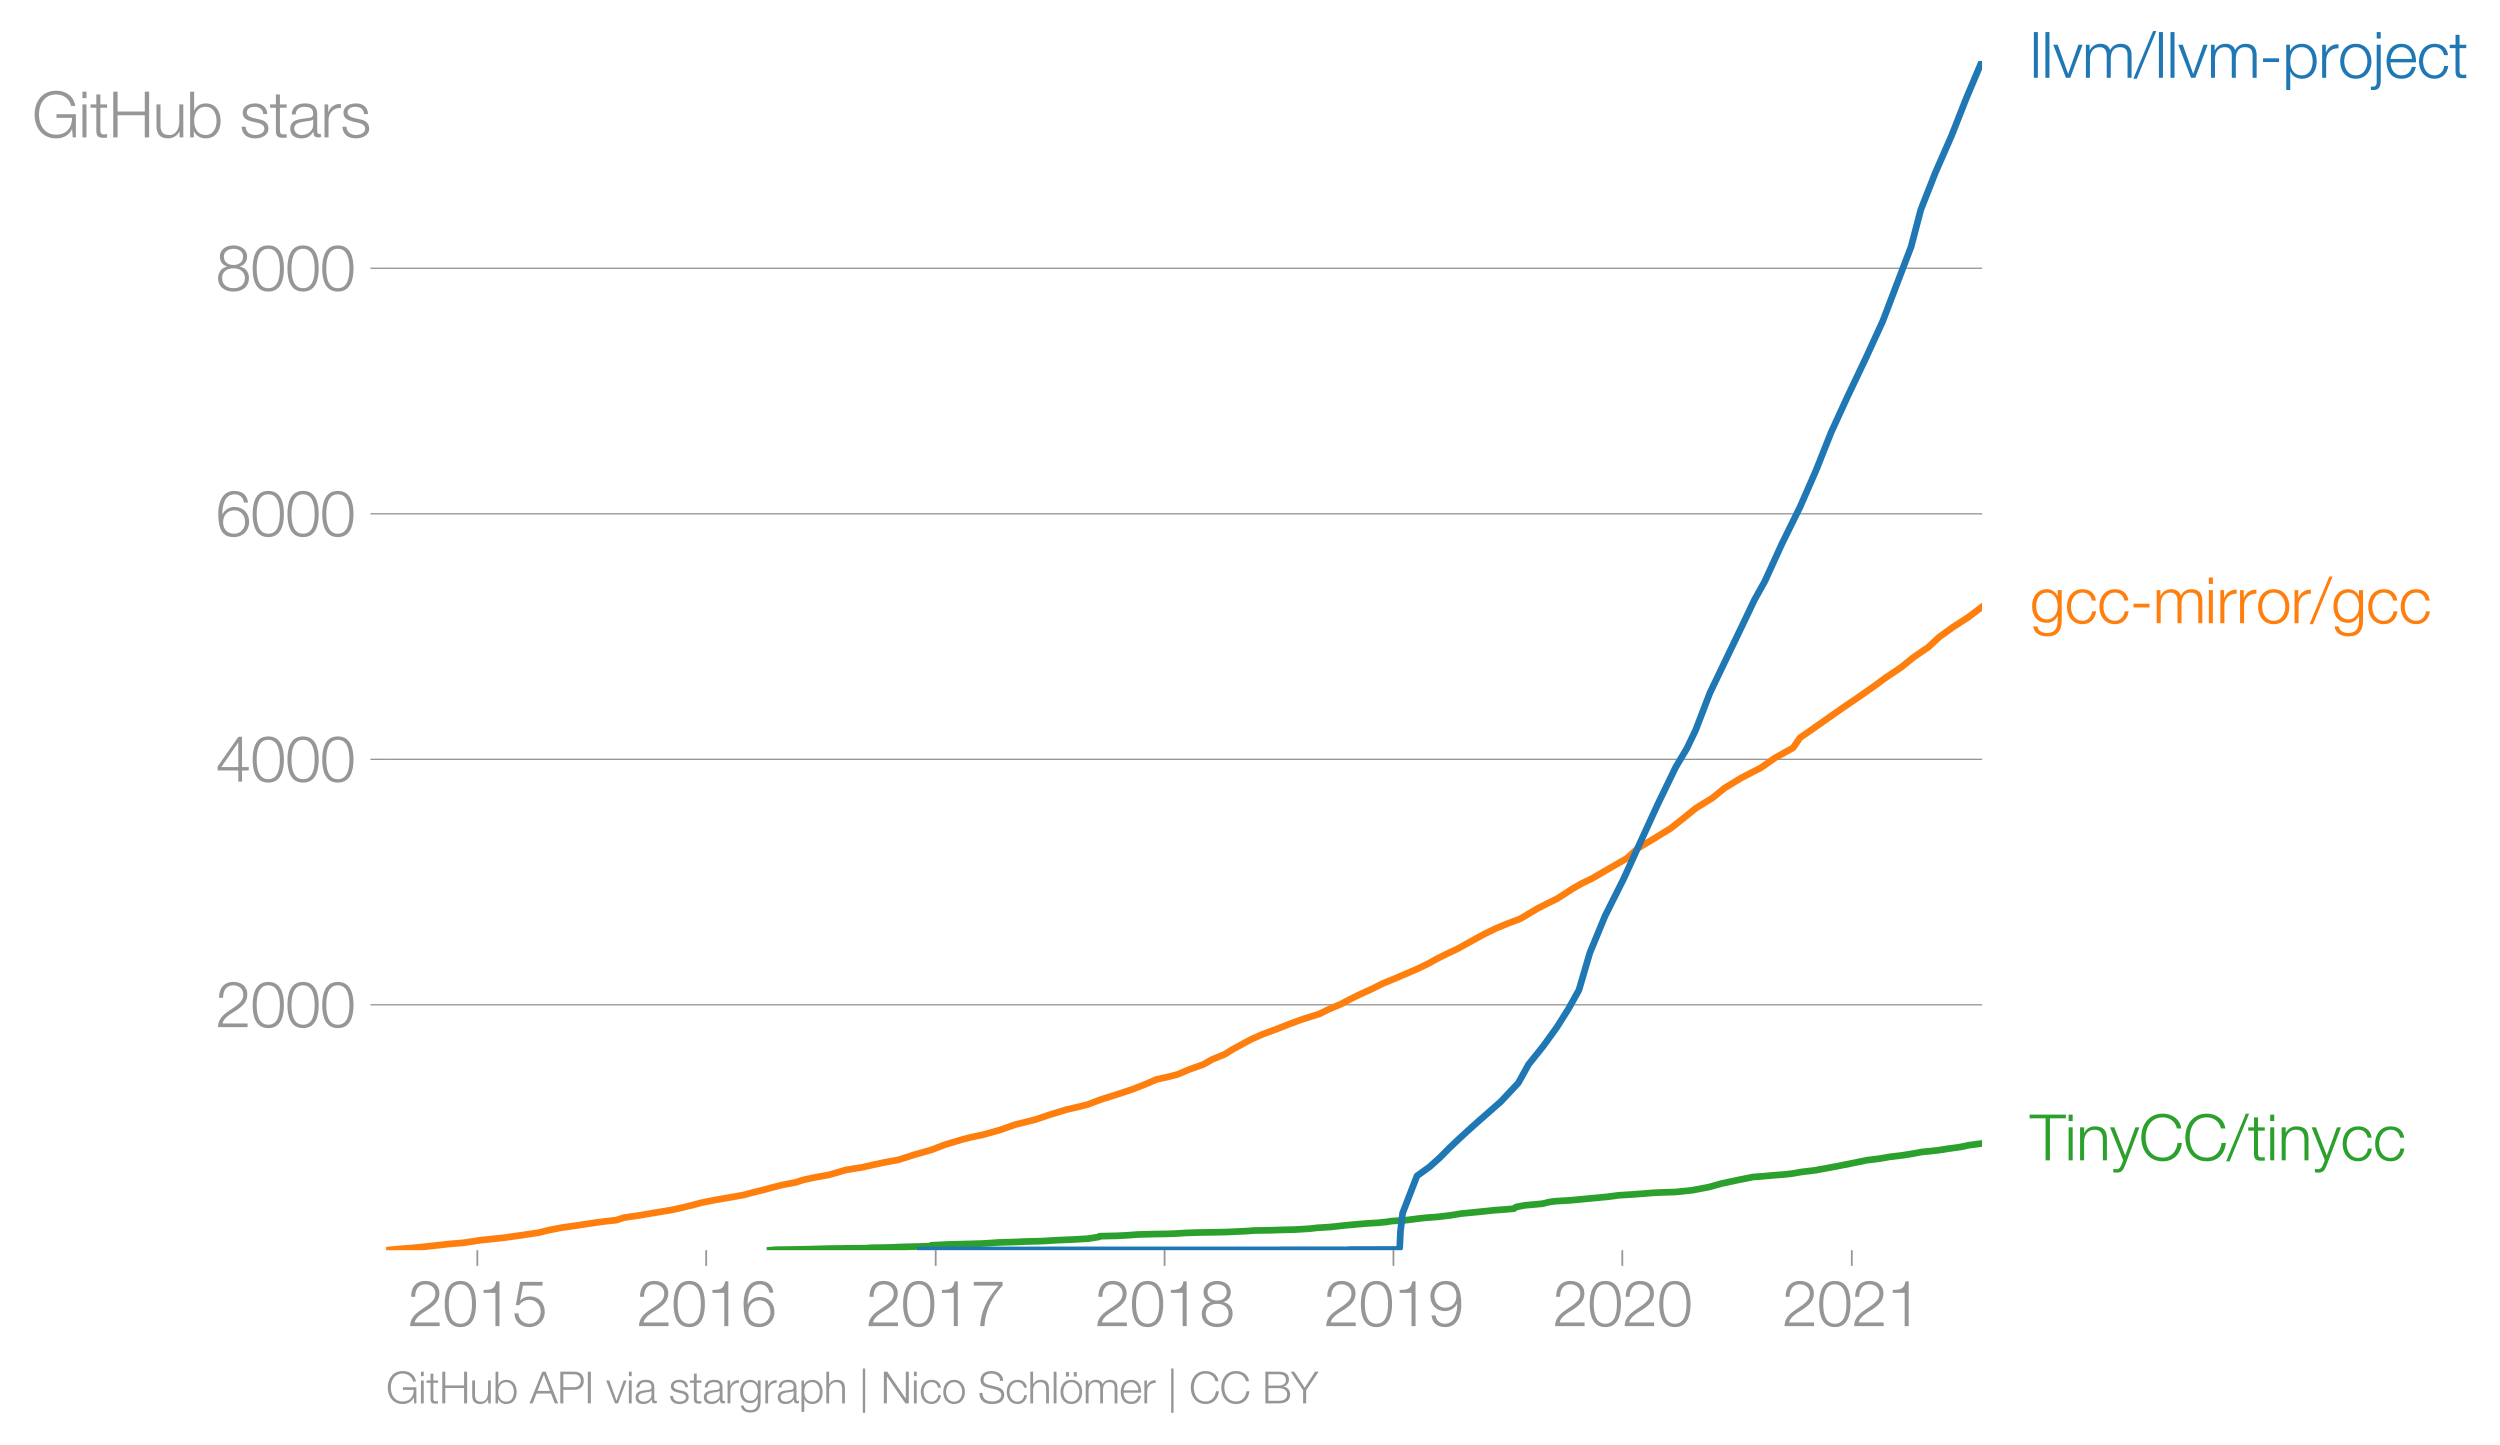 <svg height="431.076" viewBox="0 0 559.415 323.307" width="745.886" xmlns="http://www.w3.org/2000/svg" xmlns:xlink="http://www.w3.org/1999/xlink"><defs><style>*{stroke-linecap:butt;stroke-linejoin:round}</style></defs><g id="figure_1"><path d="M0 323.307h559.415V0H0z" style="fill:none" id="patch_1"/><g id="axes_1"><path d="M86.396 279.752h357.12V13.64H86.396z" style="fill:none" id="patch_2"/><g id="matplotlib.axis_1"><g id="xtick_1"><g id="line2d_1"><defs><path d="M0 0v3.5" id="me6a725e84d" style="stroke:#969696;stroke-width:.4"/></defs><use style="fill:#969696;stroke:#969696;stroke-width:.4" x="106.813" xlink:href="#me6a725e84d" y="279.752"/></g><g style="fill:#969696" transform="matrix(.14 0 0 -.14 91.247 296.749)" id="text_1"><defs><path d="M3181 371H691c109 602 909 999 1344 1293 583 378 1127 845 1127 1594 0 832-608 1260-1389 1260-973 0-1453-665-1434-1587h403c-12 659 276 1248 1012 1248 544 0 1004-333 1004-915 0-358-128-595-371-845C1626 1658 262 1331 230 0h2951v371z" id="HelveticaNeue-Light-32" transform="scale(.016)"/><path d="M1779 4179c1024 0 1159-1190 1159-1965 0-780-135-1971-1159-1971S621 1434 621 2214c0 775 134 1965 1158 1965zm0 339C474 4518 218 3258 218 2208 218 1165 474-96 1779-96c1306 0 1562 1261 1562 2310 0 1044-256 2304-1562 2304z" id="HelveticaNeue-Light-30" transform="scale(.016)"/><path d="M621 3328h1184V0h403v4480h-326c-122-826-557-838-1261-864v-288z" id="HelveticaNeue-Light-31" transform="scale(.016)"/><path d="M230 1280C250 429 870-96 1702-96c858 0 1556 640 1556 1517 0 902-583 1549-1504 1549-346 0-724-154-948-416l-12 12 288 1485h1958v371H800L365 2099h345c218 339 602 531 999 531 665 0 1145-505 1145-1164 0-653-428-1223-1120-1223-614 0-1081 416-1100 1037H230z" id="HelveticaNeue-Light-35" transform="scale(.016)"/></defs><use xlink:href="#HelveticaNeue-Light-32"/><use x="55.6" xlink:href="#HelveticaNeue-Light-30"/><use x="111.2" xlink:href="#HelveticaNeue-Light-31"/><use x="166.8" xlink:href="#HelveticaNeue-Light-35"/></g></g><g id="xtick_2"><use style="fill:#969696;stroke:#969696;stroke-width:.4" x="158.025" xlink:href="#me6a725e84d" y="279.752" id="line2d_2"/><g style="fill:#969696" transform="matrix(.14 0 0 -.14 142.46 296.749)" id="text_2"><defs><path d="M1856 2579c685 0 1082-531 1082-1184 0-621-436-1152-1076-1152-780 0-1120 519-1120 1152 0 659 410 1184 1114 1184zm1376 768c-96 781-589 1171-1376 1171-1466 0-1600-1702-1600-2233C256 538 736-96 1824-96c883 0 1517 646 1517 1517 0 877-583 1497-1479 1497-505 0-979-300-1190-742h-13c0 813 192 2003 1235 2003 519 0 864-339 935-832h403z" id="HelveticaNeue-Light-36" transform="scale(.016)"/></defs><use xlink:href="#HelveticaNeue-Light-32"/><use x="55.6" xlink:href="#HelveticaNeue-Light-30"/><use x="111.2" xlink:href="#HelveticaNeue-Light-31"/><use x="166.8" xlink:href="#HelveticaNeue-Light-36"/></g></g><g id="xtick_3"><use style="fill:#969696;stroke:#969696;stroke-width:.4" x="209.378" xlink:href="#me6a725e84d" y="279.752" id="line2d_3"/><g style="fill:#969696" transform="matrix(.14 0 0 -.14 193.812 296.749)" id="text_3"><defs><path d="M326 4051h2477C1562 2637 1069 1517 960 0h435c103 2086 1255 3469 1811 4051v371H326v-371z" id="HelveticaNeue-Light-37" transform="scale(.016)"/></defs><use xlink:href="#HelveticaNeue-Light-32"/><use x="55.6" xlink:href="#HelveticaNeue-Light-30"/><use x="111.2" xlink:href="#HelveticaNeue-Light-31"/><use x="166.8" xlink:href="#HelveticaNeue-Light-37"/></g></g><g id="xtick_4"><use style="fill:#969696;stroke:#969696;stroke-width:.4" x="260.591" xlink:href="#me6a725e84d" y="279.752" id="line2d_4"/><g style="fill:#969696" transform="matrix(.14 0 0 -.14 245.025 296.749)" id="text_4"><defs><path d="M1779 243c-627 0-1139 339-1139 1011 0 660 525 986 1139 973 602 13 1139-326 1139-973 0-684-512-1011-1139-1011zm1357 3155c0 768-698 1120-1363 1120-659 0-1357-352-1357-1120 0-492 262-844 730-985v-13c-551-102-896-563-909-1146C237 352 941-96 1779-96c839 0 1543 448 1543 1350 0 602-340 1031-916 1146v13c455 134 730 499 730 985zm-1357-832c-473-12-960 231-960 832 0 512 467 781 960 781 538 0 954-269 954-781 0-576-461-844-954-832z" id="HelveticaNeue-Light-38" transform="scale(.016)"/></defs><use xlink:href="#HelveticaNeue-Light-32"/><use x="55.6" xlink:href="#HelveticaNeue-Light-30"/><use x="111.2" xlink:href="#HelveticaNeue-Light-31"/><use x="166.8" xlink:href="#HelveticaNeue-Light-38"/></g></g><g id="xtick_5"><use style="fill:#969696;stroke:#969696;stroke-width:.4" x="311.804" xlink:href="#me6a725e84d" y="279.752" id="line2d_5"/><g style="fill:#969696" transform="matrix(.14 0 0 -.14 296.237 296.749)" id="text_5"><defs><path d="M1702 1843c-684 0-1081 531-1081 1184 0 621 435 1152 1075 1152 781 0 1120-518 1120-1152 0-659-410-1184-1114-1184zM326 1075C422 294 915-96 1702-96c1466 0 1600 1702 1600 2234 0 1747-480 2380-1568 2380-883 0-1516-646-1516-1516 0-877 582-1498 1478-1498 506 0 979 301 1190 742h13c0-812-192-2003-1235-2003-518 0-864 339-934 832H326z" id="HelveticaNeue-Light-39" transform="scale(.016)"/></defs><use xlink:href="#HelveticaNeue-Light-32"/><use x="55.6" xlink:href="#HelveticaNeue-Light-30"/><use x="111.2" xlink:href="#HelveticaNeue-Light-31"/><use x="166.8" xlink:href="#HelveticaNeue-Light-39"/></g></g><g id="xtick_6"><use style="fill:#969696;stroke:#969696;stroke-width:.4" x="363.016" xlink:href="#me6a725e84d" y="279.752" id="line2d_6"/><g style="fill:#969696" transform="matrix(.14 0 0 -.14 347.45 296.749)" id="text_6"><use xlink:href="#HelveticaNeue-Light-32"/><use x="55.6" xlink:href="#HelveticaNeue-Light-30"/><use x="111.2" xlink:href="#HelveticaNeue-Light-32"/><use x="166.8" xlink:href="#HelveticaNeue-Light-30"/></g></g><g id="xtick_7"><use style="fill:#969696;stroke:#969696;stroke-width:.4" x="414.369" xlink:href="#me6a725e84d" y="279.752" id="line2d_7"/><g style="fill:#969696" transform="matrix(.14 0 0 -.14 398.803 296.749)" id="text_7"><use xlink:href="#HelveticaNeue-Light-32"/><use x="55.6" xlink:href="#HelveticaNeue-Light-30"/><use x="111.2" xlink:href="#HelveticaNeue-Light-32"/><use x="166.8" xlink:href="#HelveticaNeue-Light-31"/></g></g></g><g id="matplotlib.axis_2"><g id="ytick_1"><path clip-path="url(#pe283c16b9a)" d="M86.396 224.843h357.12" style="fill:none;stroke:#969696;stroke-linecap:square;stroke-width:.3" id="line2d_8"/><g id="line2d_9"><defs><path d="M0 0h-3.5" id="mc6b9510b27" style="stroke:#969696;stroke-width:.3"/></defs><use style="fill:#969696;stroke:#969696;stroke-width:.3" x="86.396" xlink:href="#mc6b9510b27" y="224.843"/></g><g style="fill:#969696" transform="matrix(.14 0 0 -.14 48.264 229.841)" id="text_8"><use xlink:href="#HelveticaNeue-Light-32"/><use x="55.6" xlink:href="#HelveticaNeue-Light-30"/><use x="111.2" xlink:href="#HelveticaNeue-Light-30"/><use x="166.8" xlink:href="#HelveticaNeue-Light-30"/></g></g><g id="ytick_2"><path clip-path="url(#pe283c16b9a)" d="M86.396 169.907h357.12" style="fill:none;stroke:#969696;stroke-linecap:square;stroke-width:.3" id="line2d_10"/><use style="fill:#969696;stroke:#969696;stroke-width:.3" x="86.396" xlink:href="#mc6b9510b27" y="169.907" id="line2d_11"/><g style="fill:#969696" transform="matrix(.14 0 0 -.14 48.264 174.905)" id="text_9"><defs><path d="M192 1114h2067V0h371v1114h672v339h-672v3027h-364L192 1504v-390zm365 339 1689 2438h13V1453H557z" id="HelveticaNeue-Light-34" transform="scale(.016)"/></defs><use xlink:href="#HelveticaNeue-Light-34"/><use x="55.6" xlink:href="#HelveticaNeue-Light-30"/><use x="111.2" xlink:href="#HelveticaNeue-Light-30"/><use x="166.8" xlink:href="#HelveticaNeue-Light-30"/></g></g><g id="ytick_3"><path clip-path="url(#pe283c16b9a)" d="M86.396 114.97h357.12" style="fill:none;stroke:#969696;stroke-linecap:square;stroke-width:.3" id="line2d_12"/><use style="fill:#969696;stroke:#969696;stroke-width:.3" x="86.396" xlink:href="#mc6b9510b27" y="114.97" id="line2d_13"/><g style="fill:#969696" transform="matrix(.14 0 0 -.14 48.264 119.969)" id="text_10"><use xlink:href="#HelveticaNeue-Light-36"/><use x="55.6" xlink:href="#HelveticaNeue-Light-30"/><use x="111.2" xlink:href="#HelveticaNeue-Light-30"/><use x="166.8" xlink:href="#HelveticaNeue-Light-30"/></g></g><g id="ytick_4"><path clip-path="url(#pe283c16b9a)" d="M86.396 60.034h357.12" style="fill:none;stroke:#969696;stroke-linecap:square;stroke-width:.3" id="line2d_14"/><use style="fill:#969696;stroke:#969696;stroke-width:.3" x="86.396" xlink:href="#mc6b9510b27" y="60.034" id="line2d_15"/><g style="fill:#969696" transform="matrix(.14 0 0 -.14 48.264 65.032)" id="text_11"><use xlink:href="#HelveticaNeue-Light-38"/><use x="55.6" xlink:href="#HelveticaNeue-Light-30"/><use x="111.2" xlink:href="#HelveticaNeue-Light-30"/><use x="166.8" xlink:href="#HelveticaNeue-Light-30"/></g></g><g style="fill:#969696" transform="matrix(.14 0 0 -.14 7.2 30.75)" id="text_12"><defs><path d="M4365 2323H2426v-371h1555c19-966-570-1677-1581-1677-1210 0-1722 1011-1722 2010 0 998 512 2009 1722 2009 870 0 1414-620 1472-1145h435c-166 998-947 1517-1907 1517-1440 0-2157-1133-2157-2381S960-96 2400-96c659 0 1274 275 1581 928h13l57-832h314v2323z" id="HelveticaNeue-Light-47" transform="scale(.016)"/><path d="M390 0h404v3302H390V0zm0 3923h404v647H390v-647z" id="HelveticaNeue-Light-69" transform="scale(.016)"/><path d="M1024 4294H621v-992H45v-339h576V704c-7-563 179-742 717-742 121 0 236 12 358 12v346c-115-13-230-19-346-19-288 19-326 173-326 435v2227h672v339h-672v992z" id="HelveticaNeue-Light-74" transform="scale(.016)"/><path d="M461 0h435v2214h2714V0h435v4570h-435V2586H896v1984H461V0z" id="HelveticaNeue-Light-48" transform="scale(.016)"/><path d="M3059 3302h-403V1568c0-672-301-1325-992-1325-640 0-864 314-883 909v2150H378V1158C378 390 704-96 1536-96c493 0 928 250 1139 691h13V0h371v3302z" id="HelveticaNeue-Light-75" transform="scale(.016)"/><path d="M3027 1651c0-685-313-1408-1081-1408-858 0-1159 723-1159 1408s301 1408 1159 1408c768 0 1081-723 1081-1408zM384 0h371v627h13C954 179 1414-96 1946-96c1004 0 1484 813 1484 1747 0 935-480 1747-1484 1747-493 0-973-249-1146-723h-13v1895H384V0z" id="HelveticaNeue-Light-62" transform="scale(.016)"/><path d="M2765 2336c-26 717-551 1062-1210 1062-582 0-1241-256-1241-928 0-563 396-742 921-883l519-115c364-90 723-218 723-602 0-460-525-627-903-627-537 0-940 282-972 826H198C262 262 787-96 1555-96c615 0 1325 275 1325 992 0 576-480 845-941 915l-537 122c-276 70-685 198-685 557 0 428 422 569 781 569 460 0 844-224 864-723h403z" id="HelveticaNeue-Light-73" transform="scale(.016)"/><path d="M2496 1280c6-646-538-1037-1152-1037-378 0-736 250-736 653 0 646 851 640 1536 762 109 19 288 51 339 147h13v-525zM749 2291c13 538 384 768 883 768 474 0 864-134 864-678 0-365-186-410-518-448-871-103-1773-135-1773-1063 0-665 499-966 1107-966 634 0 922 243 1203 672h13c0-346 64-576 474-576 108 0 172 6 262 26v339c-32-13-83-26-128-26-160 0-237 90-237 243v1754c0 883-633 1062-1216 1062-755 0-1299-332-1337-1107h403z" id="HelveticaNeue-Light-61" transform="scale(.016)"/><path d="M384 0h403v1760c0 685 499 1222 1229 1184v403c-595 26-1043-288-1248-819h-13v774H384V0z" id="HelveticaNeue-Light-72" transform="scale(.016)"/></defs><use xlink:href="#HelveticaNeue-Light-47"/><use x="74.1" xlink:href="#HelveticaNeue-Light-69"/><use x="92.6" xlink:href="#HelveticaNeue-Light-74"/><use x="122.2" xlink:href="#HelveticaNeue-Light-48"/><use x="192.6" xlink:href="#HelveticaNeue-Light-75"/><use x="246.3" xlink:href="#HelveticaNeue-Light-62"/><use x="303.7" xlink:href="#HelveticaNeue-Light-20"/><use x="331.5" xlink:href="#HelveticaNeue-Light-73"/><use x="379.6" xlink:href="#HelveticaNeue-Light-74"/><use x="409.2" xlink:href="#HelveticaNeue-Light-61"/><use x="461.1" xlink:href="#HelveticaNeue-Light-72"/><use x="492.6" xlink:href="#HelveticaNeue-Light-73"/></g></g><path clip-path="url(#pe283c16b9a)" d="m172.325 279.752.842-.082.856-.028 3.728-.055 3.816-.082 3.9-.11 2.885-.028.769-.027 4.367-.027 1.65-.11 2.389-.028 2.16-.055 2.438-.11 3.446-.082 2.54-.082.274-.193 3.998-.192 3.348-.082 3.967-.11 2.651-.165 1.145-.082 3.861-.11 1.632-.083 4.207-.11 3.16-.192 3.83-.165 3.293-.192 2.46-.385.138-.164 3.896-.083 2.128-.11 2.699-.192 3.213-.082 3.222-.055 1.626-.055 2.727-.165 2.814-.082 3.874-.055 2.324-.055 4.145-.193 1.207-.082.51-.055 3.745-.055 2.43-.082 3.3-.083 3.11-.192 1.623-.192 3.055-.192 3.563-.385 2.101-.192 2.2-.193 2.722-.164 1.92-.193 1.164-.192 3.167-.192 2.742-.357 1.725-.193 2.652-.192 2.95-.357 2.347-.385 3.643-.357 3.607-.384 2.318-.165 2.226-.192.492-.385 1.907-.357 4.07-.384 1.37-.358 1.438-.192 3.34-.192 3.997-.385 4.075-.384 2.757-.357 3.094-.193 2.582-.192 1.877-.165 1.799-.082 3.377-.11 3.7-.384 3.882-.742 2.602-.742 3.464-.741 3.66-.742 2.282-.165 2.054-.192 2.458-.192 1.835-.193 2.187-.384 3.169-.385 3.993-.741 3.806-.742 3.564-.742 3.038-.384 2.15-.385 2.955-.357 2.396-.384 1.885-.358 3.707-.384 2.236-.357 2.777-.385 1.773-.384 2.908-.385" style="fill:none;stroke:#2ca02c;stroke-linecap:square;stroke-width:1.5" id="line2d_16"/><path clip-path="url(#pe283c16b9a)" d="m86.396 279.752 2.949-.275 3.4-.274 2.663-.275 2.525-.275 2.362-.274 3.36-.275 3.784-.577 2.546-.275 2.659-.274 4.062-.577 3.723-.55 2.323-.576 2.81-.55 3.992-.577 3.611-.549 2.044-.275 2.743-.302 1.607-.55 3.943-.576 3.167-.55 3.5-.576 2.5-.55 2.365-.576 2.054-.55 2.905-.576 3.206-.55 3.23-.577 2.014-.55 2.368-.576 1.992-.55 2.297-.576 2.904-.55 1.774-.576 2.545-.55 3.214-.576 3.844-1.127 3.53-.549 2.402-.55 2.555-.549 3.142-.577 3.526-1.126 3.917-1.126 2.944-1.126 3.73-1.126 2.11-.55 2.761-.577 3.987-1.126 3.158-1.126 2.257-.55 2.246-.576 3.36-1.126 3.686-1.127 2.408-.549 2.306-.577 2.95-1.126 3.598-1.126 3.367-1.126 2.835-1.1 2.63-1.125 2.455-.55 2.256-.576 2.649-1.127 3.163-1.126 1.97-1.126 2.765-1.126 1.804-1.126 4.163-2.253 2.546-1.126 3.063-1.126 2.842-1.126 3.084-1.127 3.613-1.126 2.296-1.126 2.593-1.099 2.11-1.126 2.296-1.126 2.511-1.126 2.213-1.127 2.722-1.126 2.646-1.126 2.619-1.126 2.326-1.126 2.043-1.127 2.238-1.126 2.4-1.126 4.052-2.252 2.102-1.127 2.295-1.126 2.644-1.098 2.962-1.127 3.761-2.252 2.208-1.126 2.287-1.126 3.49-2.253 1.968-1.126 2.331-1.126 3.857-2.253 3.924-2.252 2.449-2.252 3.721-2.225 3.658-2.253 2.83-2.252 2.79-2.252 3.662-2.253 2.768-2.252 3.715-2.253 2.155-1.126 2.215-1.126 3.163-2.225 4.058-2.252 1.535-2.253 3.243-2.252 3.208-2.253 3.202-2.252 3.322-2.252 3.226-2.253 3.087-2.252 3.358-2.253 2.782-2.252 3.289-2.252 2.426-2.253 3.115-2.252 3.478-2.252 2.97-2.253" style="fill:none;stroke:#ff7f0e;stroke-linecap:square;stroke-width:1.5" id="line2d_17"/><path clip-path="url(#pe283c16b9a)" d="m205.93 279.752 1.123-.055 94.517-.027.125-.028.4-.027 10.741-.028.135-.082.208-.247.052-.522.047-1.044.093-2.088.485-4.147 3.217-8.323 2.85-2.06 2.322-2.088 2.059-2.088 2.203-2.087 2.246-2.06 2.34-2.088 2.387-2.087 2.366-2.088 3.895-4.148 2.3-4.147 3.317-4.148 3.016-4.175 2.614-4.148 2.321-4.175 2.446-8.323 3.42-8.295 4.165-8.323 3.798-8.323 3.816-8.323 4.016-8.295 2.47-4.148 2.001-4.175 3.193-8.323 3.99-8.323 3.984-8.295 1.968-4.148 2.331-4.175 3.793-8.323 4.096-8.323 3.622-8.295 3.3-8.323 3.815-8.323 3.962-8.323 3.8-8.295 3.167-8.323 3.173-8.323 2.186-8.323 3.262-8.295 3.644-8.323 3.272-8.323 3.517-8.323" style="fill:none;stroke:#1f77b4;stroke-linecap:square;stroke-width:1.5" id="line2d_18"/><g style="fill:#1f77b4" transform="matrix(.14 0 0 -.14 454.23 17.407)" id="text_13"><defs><path d="M390 0h404v4570H390V0z" id="HelveticaNeue-Light-6c" transform="scale(.016)"/><path d="M1286 0h429l1235 3302h-416L1510 403h-12L461 3302H13L1286 0z" id="HelveticaNeue-Light-76" transform="scale(.016)"/><path d="M384 0h403v1843c7 691 288 1216 986 1216 512 0 697-371 691-819V0h403v1869c0 614 199 1190 896 1190 576 0 781-294 781-838V0h403v2240c0 781-371 1158-1094 1158-435 0-851-211-1050-646-121 435-512 646-947 646-525 0-870-256-1082-652h-19v556H384V0z" id="HelveticaNeue-Light-6d" transform="scale(.016)"/><path d="m262-96 1952 4762h-326L-83-96h345z" id="HelveticaNeue-Light-2f" transform="scale(.016)"/><path d="M1984 1574v372H384v-372h1600z" id="HelveticaNeue-Light-2d" transform="scale(.016)"/><path d="M3027 1651c0-685-313-1408-1081-1408-858 0-1159 723-1159 1408 0 749 269 1408 1159 1408 768 0 1081-723 1081-1408zM384-1222h403V627h13C973 154 1453-96 1946-96c1004 0 1484 813 1484 1747 0 935-480 1747-1484 1747-532 0-992-275-1178-723h-13v627H384v-4524z" id="HelveticaNeue-Light-70" transform="scale(.016)"/><path d="M1779 3398c-1011 0-1561-800-1561-1747S768-96 1779-96s1562 800 1562 1747-551 1747-1562 1747zm0-339c775 0 1159-704 1159-1408S2554 243 1779 243c-774 0-1158 704-1158 1408s384 1408 1158 1408z" id="HelveticaNeue-Light-6f" transform="scale(.016)"/><path d="M390-403c0-275-51-480-364-480-64-7-154 0-218 6v-333c96 0 186-12 282-12 569 0 704 422 704 915v3609H390V-403zm0 4326h404v647H390v-647z" id="HelveticaNeue-Light-6a" transform="scale(.016)"/><path d="M3162 1542c32 928-391 1856-1453 1856-1050 0-1491-876-1491-1747C218 710 659-96 1709-96c832 0 1267 435 1440 1184h-403c-128-499-448-845-1037-845-775 0-1082 711-1088 1299h2541zM621 1882c64 601 429 1177 1088 1177 653 0 1030-569 1049-1177H621z" id="HelveticaNeue-Light-65" transform="scale(.016)"/><path d="M3117 2266c-90 755-634 1132-1338 1132-1011 0-1561-800-1561-1747S768-96 1779-96c736 0 1255 486 1363 1280h-403c-51-550-461-941-960-941-774 0-1158 704-1158 1408s384 1408 1158 1408c525 0 826-301 935-793h403z" id="HelveticaNeue-Light-63" transform="scale(.016)"/></defs><use xlink:href="#HelveticaNeue-Light-6c"/><use x="18.5" xlink:href="#HelveticaNeue-Light-6c"/><use x="37" xlink:href="#HelveticaNeue-Light-76"/><use x="83.3" xlink:href="#HelveticaNeue-Light-6d"/><use x="166.6" xlink:href="#HelveticaNeue-Light-2f"/><use x="199.9" xlink:href="#HelveticaNeue-Light-6c"/><use x="218.4" xlink:href="#HelveticaNeue-Light-6c"/><use x="236.9" xlink:href="#HelveticaNeue-Light-76"/><use x="283.2" xlink:href="#HelveticaNeue-Light-6d"/><use x="366.5" xlink:href="#HelveticaNeue-Light-2d"/><use x="403.5" xlink:href="#HelveticaNeue-Light-70"/><use x="460.9" xlink:href="#HelveticaNeue-Light-72"/><use x="492.4" xlink:href="#HelveticaNeue-Light-6f"/><use x="548" xlink:href="#HelveticaNeue-Light-6a"/><use x="566.5" xlink:href="#HelveticaNeue-Light-65"/><use x="618.4" xlink:href="#HelveticaNeue-Light-63"/><use x="670.3" xlink:href="#HelveticaNeue-Light-74"/></g><g style="fill:#ff7f0e" transform="matrix(.14 0 0 -.14 454.23 139.453)" id="text_14"><defs><path d="M1709 378c-743 0-1088 646-1088 1312 0 684 320 1369 1088 1369 761 0 1062-723 1062-1369 0-672-365-1312-1062-1312zm1465 2924h-403v-569h-13c-160 365-569 665-1049 665-954 0-1491-755-1491-1664C218 794 653 38 1709 38c473 0 864 276 1049 679h13V269c0-807-320-1248-1062-1248-448 0-877 173-967 659H339c58-704 711-998 1370-998 1081 0 1459 601 1465 1587v3033z" id="HelveticaNeue-Light-67" transform="scale(.016)"/></defs><use xlink:href="#HelveticaNeue-Light-67"/><use x="55.6" xlink:href="#HelveticaNeue-Light-63"/><use x="107.5" xlink:href="#HelveticaNeue-Light-63"/><use x="159.4" xlink:href="#HelveticaNeue-Light-2d"/><use x="196.4" xlink:href="#HelveticaNeue-Light-6d"/><use x="279.7" xlink:href="#HelveticaNeue-Light-69"/><use x="298.2" xlink:href="#HelveticaNeue-Light-72"/><use x="329.7" xlink:href="#HelveticaNeue-Light-72"/><use x="361.2" xlink:href="#HelveticaNeue-Light-6f"/><use x="416.8" xlink:href="#HelveticaNeue-Light-72"/><use x="448.3" xlink:href="#HelveticaNeue-Light-2f"/><use x="481.6" xlink:href="#HelveticaNeue-Light-67"/><use x="537.2" xlink:href="#HelveticaNeue-Light-63"/><use x="589.1" xlink:href="#HelveticaNeue-Light-63"/></g><g style="fill:#2ca02c" transform="matrix(.14 0 0 -.14 454.23 259.649)" id="text_15"><defs><path d="M-32 4198h1594V0h435v4198h1593v372H-32v-372z" id="HelveticaNeue-Light-54" transform="scale(.016)"/><path d="M378 0h403v1926c13 647 397 1133 1037 1133 652 0 838-429 838-998V0h403v2125c0 787-281 1273-1209 1273-468 0-909-268-1056-665h-13v569H378V0z" id="HelveticaNeue-Light-6e" transform="scale(.016)"/><path d="m1331 13-141-378c-134-307-217-518-576-518-89 0-179 13-275 32v-339c64-26 147-26 307-32 506 0 640 160 871 716l1433 3808h-403L1530 486 442 3302H13L1331 13z" id="HelveticaNeue-Light-79" transform="scale(.016)"/><path d="M4237 3187c-115 960-973 1479-1837 1479-1440 0-2157-1133-2157-2381S960-96 2400-96c1069 0 1779 717 1901 1837h-435c-84-813-621-1466-1466-1466-1210 0-1722 1011-1722 2010 0 998 512 2009 1722 2009 666 0 1248-403 1402-1107h435z" id="HelveticaNeue-Light-43" transform="scale(.016)"/></defs><use xlink:href="#HelveticaNeue-Light-54"/><use x="55.6" xlink:href="#HelveticaNeue-Light-69"/><use x="74.1" xlink:href="#HelveticaNeue-Light-6e"/><use x="127.8" xlink:href="#HelveticaNeue-Light-79"/><use x="174.1" xlink:href="#HelveticaNeue-Light-43"/><use x="244.5" xlink:href="#HelveticaNeue-Light-43"/><use x="314.9" xlink:href="#HelveticaNeue-Light-2f"/><use x="348.2" xlink:href="#HelveticaNeue-Light-74"/><use x="377.8" xlink:href="#HelveticaNeue-Light-69"/><use x="396.3" xlink:href="#HelveticaNeue-Light-6e"/><use x="450" xlink:href="#HelveticaNeue-Light-79"/><use x="496.3" xlink:href="#HelveticaNeue-Light-63"/><use x="548.2" xlink:href="#HelveticaNeue-Light-63"/></g><g style="fill:#969696" transform="matrix(.097 0 0 -.097 86.396 314.027)" id="text_16"><defs><path d="M-45 0h467l551 1421h2080L3610 0h467L2285 4570h-487L-45 0zm2067 4134 884-2342H1107l915 2342z" id="HelveticaNeue-Light-41" transform="scale(.016)"/><path d="M461 0h435v1958h1594c819 0 1356 480 1356 1306s-537 1306-1356 1306H461V0zm435 4198h1498c601 0 1017-307 1017-934s-416-934-1017-934H896v1868z" id="HelveticaNeue-Light-50" transform="scale(.016)"/><path d="M493 0h435v4570H493V0z" id="HelveticaNeue-Light-49" transform="scale(.016)"/><path d="M378 0h403v1926c13 647 397 1133 1037 1133 652 0 838-429 838-998V0h403v2125c0 787-281 1273-1209 1273-468 0-909-268-1056-665h-13v1837H378V0z" id="HelveticaNeue-Light-68" transform="scale(.016)"/><path d="M544-1370h339v6400H544v-6400z" id="HelveticaNeue-Light-7c" transform="scale(.016)"/><path d="M454 0h436v3866h12L3565 0h486v4570h-435V704h-13L941 4570H454V0z" id="HelveticaNeue-Light-4e" transform="scale(.016)"/><path d="M230 1504C179 390 973-96 2054-96c1620 0 1748 992 1748 1306 0 748-538 1030-1184 1203l-1114 275c-371 90-691 269-691 698 0 678 550 908 1145 908 647 0 1223-352 1248-1049h436c6 934-788 1421-1690 1421-1286 0-1574-839-1574-1287 0-710 492-966 1030-1101l1018-249c422-103 940-307 940-826 0-665-729-928-1209-928-832 0-1511 288-1491 1229H230z" id="HelveticaNeue-Light-53" transform="scale(.016)"/><path d="M1779 3398c-1011 0-1561-800-1561-1747S768-96 1779-96s1562 800 1562 1747-551 1747-1562 1747zm0-339c775 0 1159-704 1159-1408S2554 243 1779 243c-774 0-1158 704-1158 1408s384 1408 1158 1408zm787 813v646h-435v-646h435zm-1132 0v646H998v-646h436z" id="HelveticaNeue-Light-f6" transform="scale(.016)"/><path d="M896 2195h1498c761 0 1203-301 1203-883 0-730-557-947-1203-941H896v1824zM461 0h1933c1484 0 1638 864 1638 1299 0 595-378 1037-966 1114v13c473 102 793 544 793 1024 0 851-697 1120-1465 1120H461V0zm435 4198h1498c678 0 1030-288 1030-857 0-429-333-775-1030-775H896v1632z" id="HelveticaNeue-Light-42" transform="scale(.016)"/><path d="M1734 0h436v1882l1804 2688h-518L1958 2253 454 4570H-64l1798-2688V0z" id="HelveticaNeue-Light-59" transform="scale(.016)"/></defs><use xlink:href="#HelveticaNeue-Light-47"/><use x="74.1" xlink:href="#HelveticaNeue-Light-69"/><use x="92.6" xlink:href="#HelveticaNeue-Light-74"/><use x="122.2" xlink:href="#HelveticaNeue-Light-48"/><use x="192.6" xlink:href="#HelveticaNeue-Light-75"/><use x="246.3" xlink:href="#HelveticaNeue-Light-62"/><use x="303.7" xlink:href="#HelveticaNeue-Light-20"/><use x="331.5" xlink:href="#HelveticaNeue-Light-41"/><use x="394.5" xlink:href="#HelveticaNeue-Light-50"/><use x="457.5" xlink:href="#HelveticaNeue-Light-49"/><use x="479.7" xlink:href="#HelveticaNeue-Light-20"/><use x="507.5" xlink:href="#HelveticaNeue-Light-76"/><use x="553.8" xlink:href="#HelveticaNeue-Light-69"/><use x="572.3" xlink:href="#HelveticaNeue-Light-61"/><use x="624.2" xlink:href="#HelveticaNeue-Light-20"/><use x="652" xlink:href="#HelveticaNeue-Light-73"/><use x="700.1" xlink:href="#HelveticaNeue-Light-74"/><use x="729.7" xlink:href="#HelveticaNeue-Light-61"/><use x="781.6" xlink:href="#HelveticaNeue-Light-72"/><use x="813.1" xlink:href="#HelveticaNeue-Light-67"/><use x="868.7" xlink:href="#HelveticaNeue-Light-72"/><use x="900.2" xlink:href="#HelveticaNeue-Light-61"/><use x="952.1" xlink:href="#HelveticaNeue-Light-70"/><use x="1009.5" xlink:href="#HelveticaNeue-Light-68"/><use x="1063.2" xlink:href="#HelveticaNeue-Light-20"/><use x="1091" xlink:href="#HelveticaNeue-Light-7c"/><use x="1113.2" xlink:href="#HelveticaNeue-Light-20"/><use x="1141" xlink:href="#HelveticaNeue-Light-4e"/><use x="1211.4" xlink:href="#HelveticaNeue-Light-69"/><use x="1229.9" xlink:href="#HelveticaNeue-Light-63"/><use x="1281.8" xlink:href="#HelveticaNeue-Light-6f"/><use x="1337.4" xlink:href="#HelveticaNeue-Light-20"/><use x="1365.2" xlink:href="#HelveticaNeue-Light-53"/><use x="1428.2" xlink:href="#HelveticaNeue-Light-63"/><use x="1480.1" xlink:href="#HelveticaNeue-Light-68"/><use x="1533.8" xlink:href="#HelveticaNeue-Light-6c"/><use x="1552.3" xlink:href="#HelveticaNeue-Light-f6"/><use x="1607.9" xlink:href="#HelveticaNeue-Light-6d"/><use x="1691.2" xlink:href="#HelveticaNeue-Light-65"/><use x="1743.1" xlink:href="#HelveticaNeue-Light-72"/><use x="1774.6" xlink:href="#HelveticaNeue-Light-20"/><use x="1802.4" xlink:href="#HelveticaNeue-Light-7c"/><use x="1824.6" xlink:href="#HelveticaNeue-Light-20"/><use x="1852.4" xlink:href="#HelveticaNeue-Light-43"/><use x="1922.8" xlink:href="#HelveticaNeue-Light-43"/><use x="1993.2" xlink:href="#HelveticaNeue-Light-20"/><use x="2021" xlink:href="#HelveticaNeue-Light-42"/><use x="2087.7" xlink:href="#HelveticaNeue-Light-59"/></g></g></g><defs><clipPath id="pe283c16b9a"><path d="M86.396 13.64h357.12v266.112H86.396z"/></clipPath></defs></svg>